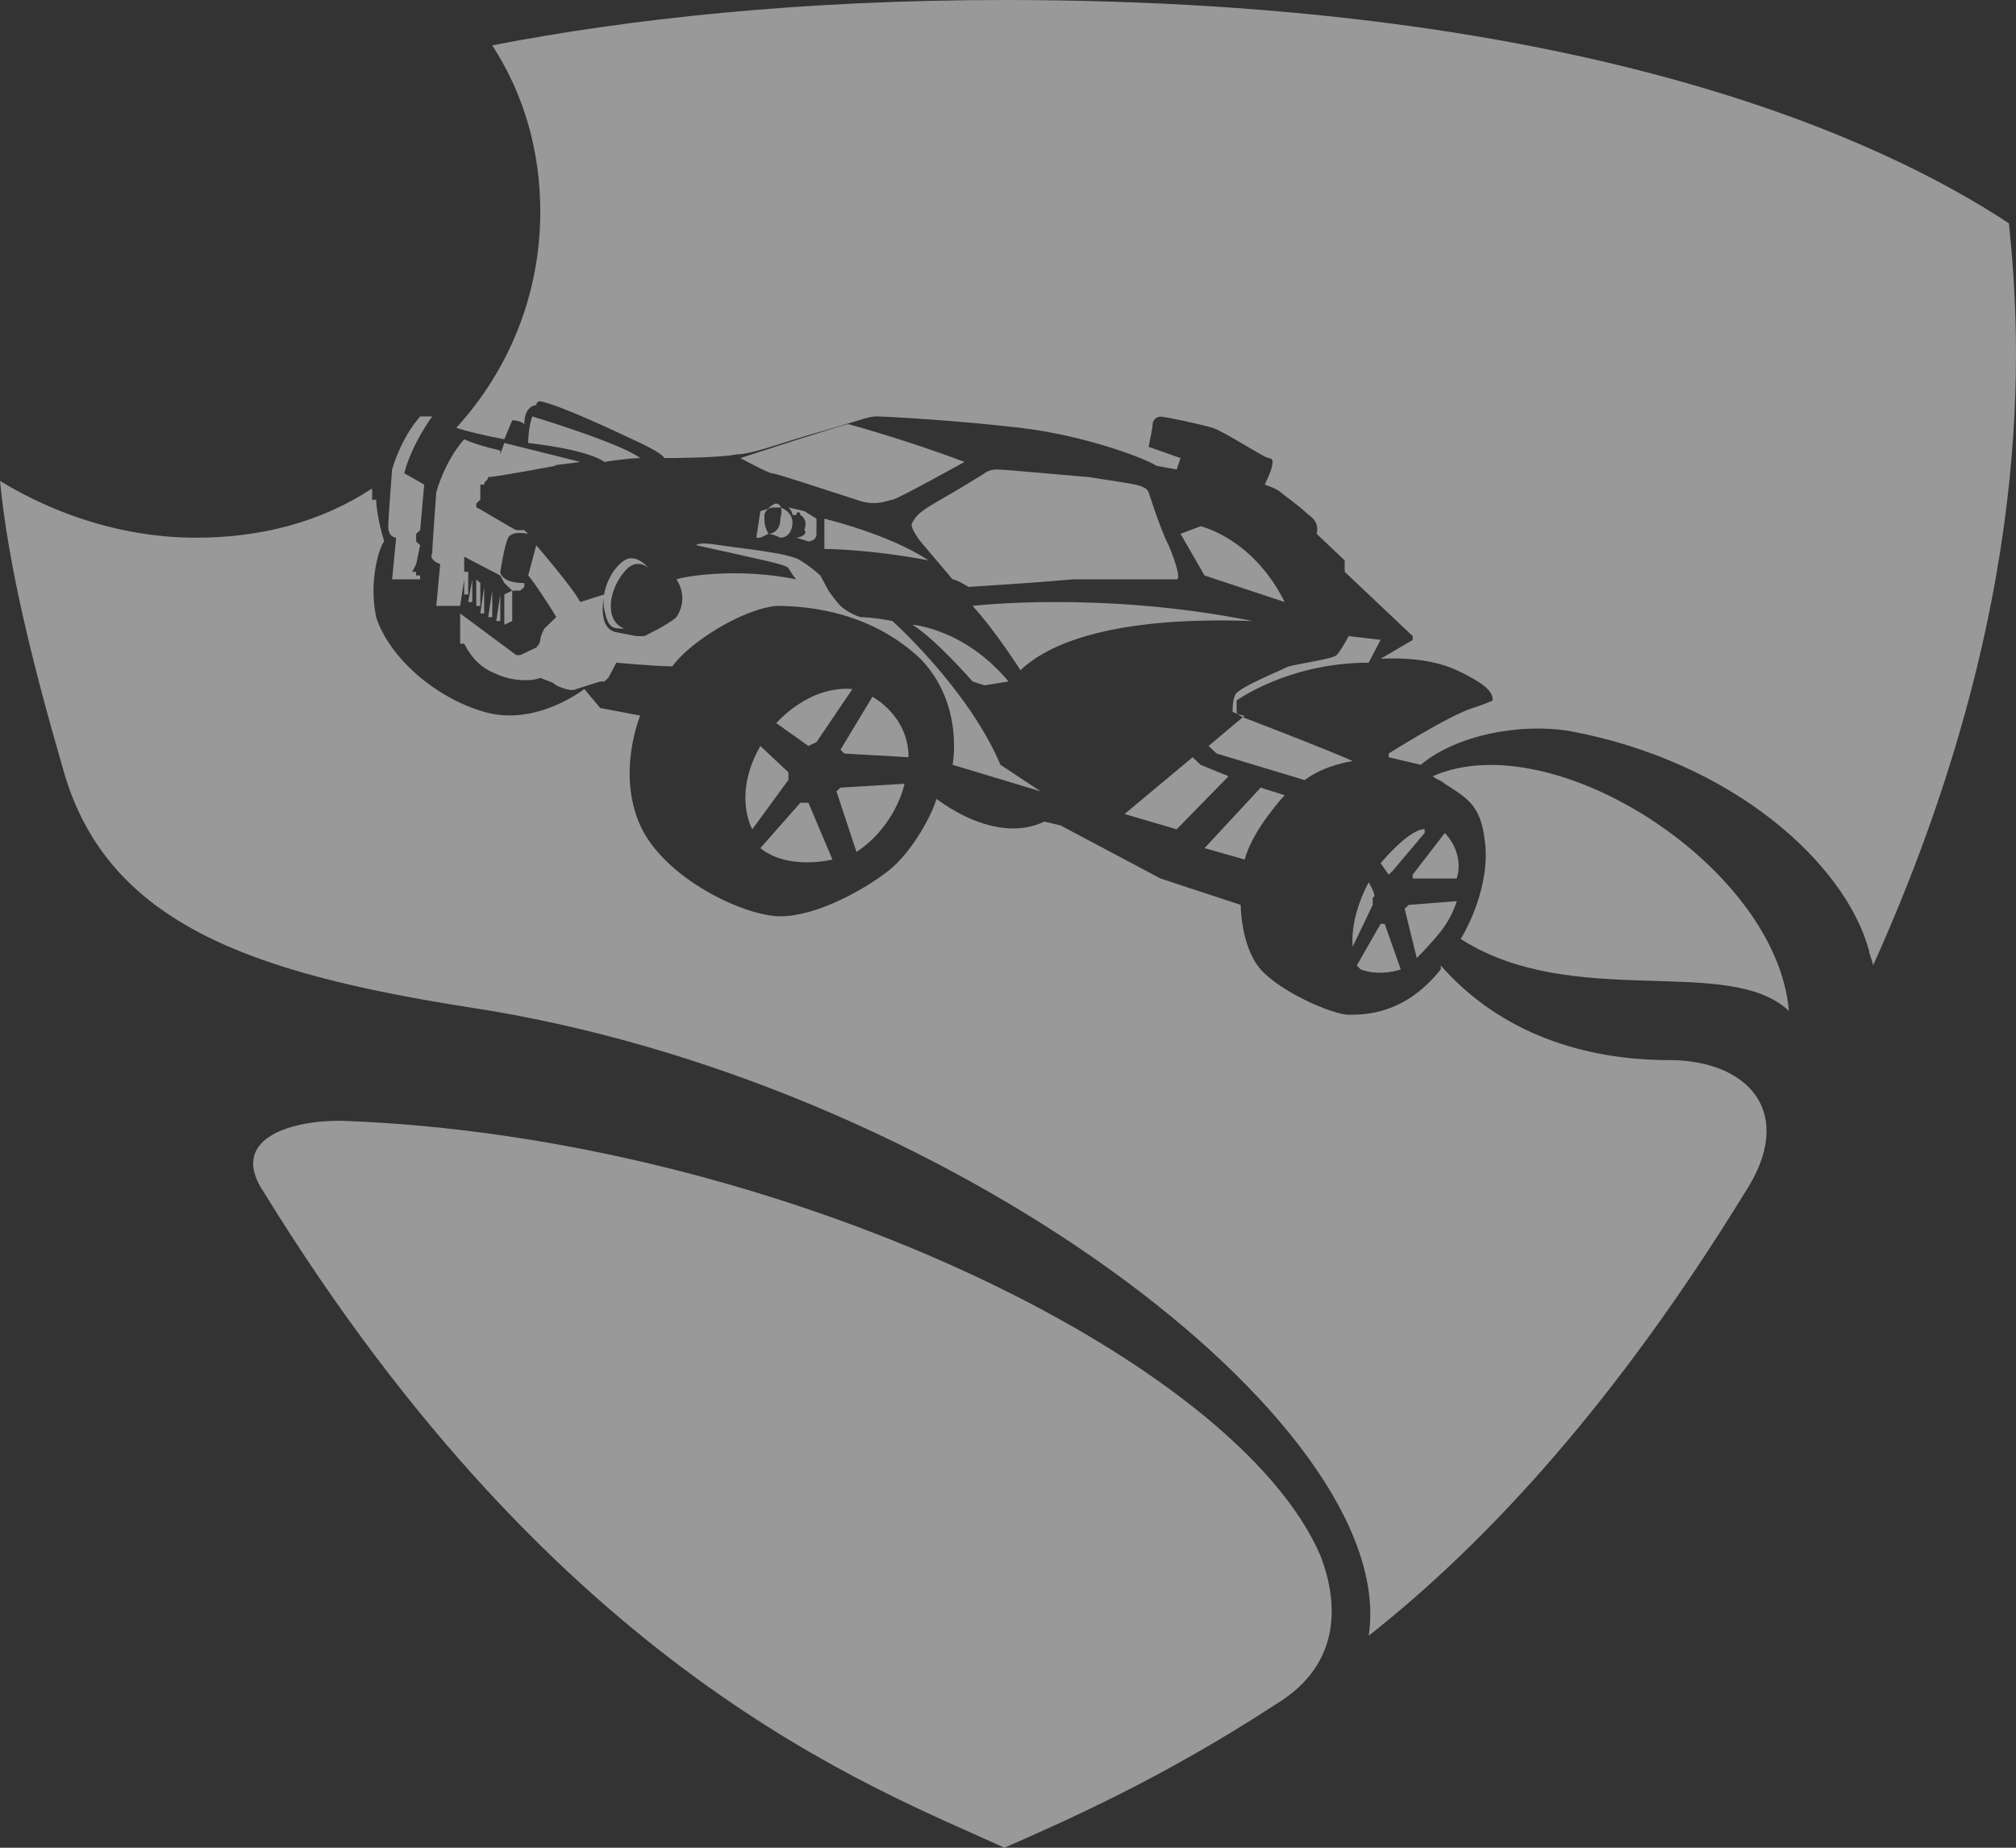 <svg width="12" height="11" viewBox="0 0 12 11" fill="none" xmlns="http://www.w3.org/2000/svg">
    <rect x="0" y="0" width="12" height="11" fill="#333333" stroke="none"/>
    <path
        d="M2.882 3.494L2.859 3.652H2.882V3.494ZM2.978 3.539L2.954 3.697H2.978V3.539ZM2.93 3.516L2.906 3.674H2.93V3.516ZM2.859 3.471L2.835 3.449V3.607H2.859V3.471ZM4.621 4.305L4.812 4.441L4.86 4.418L5.074 4.102C4.812 4.08 4.621 4.305 4.621 4.305V4.305ZM2.811 3.449L2.787 3.584H2.811V3.449ZM5.193 4.148L5.003 4.463L5.026 4.486L5.408 4.508C5.408 4.26 5.193 4.148 5.193 4.148L5.193 4.148ZM4.979 4.711L5.098 5.072C5.336 4.914 5.384 4.666 5.384 4.666L5.003 4.689L4.979 4.711ZM2.358 3.201L2.334 3.449H2.501V3.426H2.477V3.404H2.454L2.477 3.359L2.501 3.246L2.477 3.223V3.178L2.501 3.156L2.525 2.885L2.406 2.817C2.454 2.637 2.573 2.479 2.573 2.479H2.501C2.382 2.615 2.334 2.795 2.334 2.795C2.334 2.795 2.311 3.088 2.311 3.133C2.311 3.201 2.358 3.201 2.358 3.201L2.358 3.201ZM9.934 6.311C9.433 6.311 8.933 6.154 8.576 5.748V5.771C8.361 6.041 8.123 6.041 8.028 6.041C7.933 6.041 7.623 5.906 7.504 5.771C7.385 5.635 7.385 5.387 7.385 5.387L6.908 5.23L6.313 4.914L6.217 4.891C6.027 4.982 5.789 4.914 5.574 4.756C5.55 4.846 5.431 5.072 5.288 5.184C5.145 5.297 4.86 5.455 4.645 5.455C4.431 5.455 3.954 5.23 3.811 4.914C3.669 4.598 3.811 4.26 3.811 4.26L3.573 4.215L3.478 4.102C3.478 4.102 3.192 4.328 2.882 4.238C2.573 4.148 2.311 3.9 2.239 3.674C2.192 3.449 2.263 3.246 2.287 3.223C2.239 3.066 2.239 2.975 2.239 2.975H2.215V2.908C1.906 3.111 1.548 3.201 1.167 3.201C0.738 3.201 0.333 3.066 0 2.863C0.048 3.359 0.191 3.945 0.381 4.598C0.643 5.5 1.501 5.793 2.787 5.996C5.622 6.424 8.338 8.475 8.147 9.738C8.862 9.174 9.624 8.34 10.386 7.1C10.696 6.627 10.41 6.311 9.934 6.311ZM3.049 3.516L3.002 3.539V3.719L3.049 3.697V3.516ZM8.528 4.621C8.552 4.643 8.576 4.643 8.6 4.666C8.743 4.756 8.814 4.801 8.838 5.004C8.862 5.162 8.814 5.387 8.695 5.59C9.362 6.018 10.291 5.68 10.648 6.018C10.577 5.162 9.243 4.305 8.528 4.621V4.621ZM11.958 1.33C11.244 0.857 9.481 0 5.979 0C4.764 0 3.74 0.113 2.93 0.27C3.121 0.564 3.216 0.902 3.216 1.262C3.216 1.758 3.025 2.209 2.716 2.547C2.787 2.57 2.882 2.592 3.002 2.615L3.049 2.502C3.049 2.502 3.097 2.502 3.121 2.525C3.121 2.412 3.192 2.412 3.192 2.412C3.192 2.412 3.192 2.389 3.216 2.389C3.335 2.412 3.669 2.57 3.811 2.637C3.954 2.705 3.954 2.727 3.954 2.727C3.954 2.727 4.288 2.727 4.383 2.705C4.478 2.705 4.645 2.637 4.883 2.57C5.122 2.502 5.169 2.479 5.217 2.479C5.265 2.479 5.693 2.502 6.074 2.547C6.456 2.592 6.813 2.727 6.884 2.773L7.004 2.795L7.027 2.727L6.837 2.66C6.837 2.66 6.861 2.547 6.861 2.525C6.861 2.502 6.884 2.48 6.908 2.48C6.932 2.48 7.146 2.525 7.218 2.547C7.289 2.57 7.528 2.727 7.551 2.727C7.575 2.727 7.575 2.75 7.575 2.75C7.575 2.795 7.528 2.885 7.528 2.885C7.528 2.885 7.599 2.908 7.623 2.93C7.647 2.953 7.718 2.998 7.79 3.066C7.861 3.111 7.837 3.178 7.837 3.178L8.004 3.336V3.404L8.409 3.787V3.81L8.218 3.922C8.218 3.922 8.48 3.9 8.671 3.99C8.862 4.08 8.885 4.125 8.885 4.17C8.838 4.193 8.766 4.215 8.766 4.215C8.623 4.26 8.266 4.486 8.266 4.486V4.508L8.457 4.553C8.671 4.373 9.052 4.305 9.338 4.351C10.315 4.531 10.982 5.139 11.125 5.658C11.125 5.681 11.149 5.726 11.149 5.748C12.125 3.584 12.03 2.029 11.958 1.33V1.33ZM2.025 6.672C1.715 6.672 1.358 6.785 1.572 7.1C3.335 9.963 5.193 10.639 5.979 11C6.337 10.842 6.908 10.594 7.599 10.143C8.004 9.896 7.956 9.512 7.861 9.264C7.361 8.092 4.621 6.762 2.025 6.672L2.025 6.672ZM3.716 3.336C3.645 3.381 3.573 3.516 3.597 3.629C3.621 3.742 3.645 3.742 3.716 3.742C3.597 3.697 3.621 3.516 3.716 3.404C3.788 3.314 3.859 3.381 3.859 3.381C3.859 3.381 3.788 3.291 3.716 3.336V3.336ZM3.144 2.637C3.526 2.682 3.597 2.75 3.597 2.75C3.597 2.75 3.74 2.727 3.811 2.727C3.692 2.637 3.168 2.479 3.168 2.479C3.168 2.479 3.144 2.547 3.144 2.637V2.637ZM2.978 2.705L3.264 2.773C3.287 2.773 3.454 2.75 3.454 2.75L3.002 2.637L2.978 2.705ZM4.526 4.441C4.359 4.734 4.478 4.937 4.478 4.937L4.693 4.643V4.598L4.526 4.441ZM4.74 3.201L4.812 3.223C4.812 3.223 4.86 3.223 4.86 3.178V3.088L4.788 3.043L4.693 3.021C4.717 3.043 4.717 3.066 4.717 3.066H4.74C4.74 3.043 4.764 3.043 4.764 3.066C4.764 3.066 4.812 3.088 4.788 3.156C4.812 3.178 4.764 3.201 4.74 3.201H4.74ZM8.338 5.771L8.242 5.5H8.218L8.076 5.748L8.099 5.771C8.218 5.816 8.338 5.771 8.338 5.771V5.771ZM8.028 3.787C8.028 3.787 7.98 3.877 7.956 3.9C7.933 3.922 7.766 3.945 7.671 3.967C7.575 4.012 7.409 4.08 7.361 4.125C7.337 4.148 7.337 4.215 7.337 4.238C7.337 4.238 7.385 4.26 7.409 4.26L7.194 4.441L7.242 4.486L7.766 4.644C7.885 4.553 8.052 4.531 8.052 4.531C7.956 4.486 7.551 4.328 7.432 4.283C7.432 4.283 7.361 4.26 7.361 4.238V4.17C7.361 4.17 7.671 3.945 8.147 3.945L8.218 3.809L8.028 3.787ZM8.147 5.252C8.028 5.477 8.052 5.635 8.052 5.635L8.171 5.387V5.342C8.195 5.342 8.171 5.297 8.147 5.252ZM7.647 4.734L7.504 4.689L7.17 5.049L7.409 5.117C7.456 4.937 7.647 4.734 7.647 4.734ZM8.218 5.139L8.266 5.207L8.29 5.184L8.48 4.959V4.936C8.385 4.936 8.218 5.139 8.218 5.139V5.139ZM2.62 3.359L2.597 3.607H2.739L2.763 3.449V3.539H2.787V3.404H2.763V3.314L2.978 3.426L3.002 3.471L3.049 3.516H3.097L3.121 3.494V3.471C2.978 3.471 2.978 3.404 2.978 3.404C2.978 3.404 3.002 3.246 3.025 3.201C3.049 3.156 3.144 3.178 3.144 3.178L3.121 3.156H3.073C3.025 3.133 2.882 3.043 2.835 3.02V2.998L2.859 2.975V2.885H2.882C2.882 2.862 2.906 2.862 2.906 2.84C2.954 2.84 3.311 2.772 3.311 2.772L2.978 2.705V2.682C2.882 2.66 2.811 2.637 2.763 2.615C2.644 2.75 2.597 2.93 2.597 2.93C2.597 2.93 2.573 3.246 2.573 3.291C2.549 3.336 2.62 3.358 2.62 3.358V3.359ZM8.361 5.41L8.433 5.703C8.433 5.703 8.504 5.635 8.576 5.545C8.647 5.455 8.671 5.365 8.671 5.365L8.385 5.387L8.361 5.41ZM3.835 3.787H3.788L3.669 3.764C3.549 3.742 3.597 3.539 3.597 3.539L3.454 3.584C3.406 3.494 3.192 3.246 3.192 3.246L3.144 3.426C3.168 3.449 3.287 3.629 3.311 3.674L3.24 3.742C3.24 3.742 3.216 3.787 3.216 3.809C3.216 3.832 3.192 3.855 3.192 3.855L3.097 3.9H3.073L2.739 3.652V3.832H2.763C2.787 3.877 2.835 3.967 2.954 4.012C3.049 4.057 3.168 4.057 3.216 4.035C3.264 4.057 3.287 4.057 3.311 4.08C3.406 4.125 3.43 4.102 3.43 4.102L3.573 4.057H3.597L3.621 4.035L3.669 3.945C3.669 3.945 3.907 3.967 4.002 3.967C4.097 3.832 4.407 3.629 4.621 3.607C4.836 3.607 5.193 3.652 5.479 3.922C5.741 4.193 5.67 4.553 5.67 4.553L6.194 4.711L5.955 4.553C5.765 4.103 5.312 3.697 5.312 3.697C5.312 3.697 5.193 3.674 5.122 3.674C5.05 3.652 5.003 3.607 5.003 3.607C5.003 3.607 4.979 3.584 4.931 3.516L4.883 3.426C4.883 3.426 4.836 3.381 4.764 3.336C4.693 3.291 4.431 3.268 4.288 3.246C4.145 3.223 4.145 3.246 4.145 3.246C4.55 3.336 4.669 3.359 4.693 3.381C4.693 3.381 4.717 3.426 4.74 3.449C4.407 3.381 4.097 3.426 4.026 3.449C4.073 3.516 4.073 3.607 4.026 3.674C3.978 3.719 3.835 3.787 3.835 3.787ZM8.6 4.959L8.409 5.207V5.23H8.671C8.719 5.072 8.6 4.959 8.6 4.959ZM4.574 3.178C4.574 3.178 4.598 3.178 4.645 3.201C4.693 3.201 4.717 3.156 4.717 3.111C4.717 3.043 4.645 3.021 4.645 3.021H4.598L4.526 3.043L4.502 3.201H4.526L4.574 3.178C4.55 3.133 4.55 3.111 4.55 3.066C4.55 3.043 4.598 2.998 4.621 2.998C4.621 2.998 4.669 2.998 4.645 3.088C4.645 3.178 4.574 3.178 4.574 3.178V3.178ZM6.837 2.93C6.813 2.885 6.765 2.885 6.479 2.84C6.217 2.818 5.979 2.795 5.932 2.795C5.884 2.795 5.86 2.818 5.86 2.818C5.86 2.818 5.717 2.908 5.598 2.975C5.479 3.043 5.455 3.066 5.431 3.111C5.408 3.133 5.479 3.223 5.479 3.223L5.67 3.449C5.693 3.449 5.765 3.494 5.765 3.494C5.765 3.494 6.146 3.471 6.384 3.449H7.004C7.027 3.449 7.004 3.359 6.956 3.246C6.908 3.156 6.837 2.93 6.837 2.93V2.93ZM4.407 2.727C4.407 2.727 4.574 2.818 4.598 2.818C4.621 2.818 4.955 2.93 5.098 2.975C5.217 3.02 5.288 2.975 5.312 2.975C5.336 2.975 5.741 2.75 5.741 2.75C5.384 2.615 5.05 2.525 5.05 2.525C5.026 2.525 4.407 2.727 4.407 2.727ZM7.099 4.508L6.694 4.846L7.004 4.937L7.313 4.621L7.146 4.553L7.099 4.508ZM4.907 3.268C4.907 3.268 5.169 3.268 5.527 3.336C5.288 3.178 4.907 3.088 4.907 3.088V3.268ZM5.789 3.607C5.932 3.764 6.074 3.99 6.074 3.99C6.313 3.764 6.813 3.674 7.456 3.697C6.551 3.516 5.789 3.607 5.789 3.607ZM7.146 3.133L7.027 3.178L7.17 3.426L7.647 3.584C7.456 3.201 7.146 3.133 7.146 3.133V3.133ZM4.955 5.117L4.812 4.779H4.764L4.526 5.049C4.693 5.184 4.955 5.117 4.955 5.117V5.117ZM5.431 3.719C5.431 3.719 5.741 3.742 6.003 4.057L5.86 4.08L5.789 4.057C5.789 4.057 5.574 3.809 5.431 3.719Z"
        fill="white" fill-opacity="0.5" />
</svg>
    
